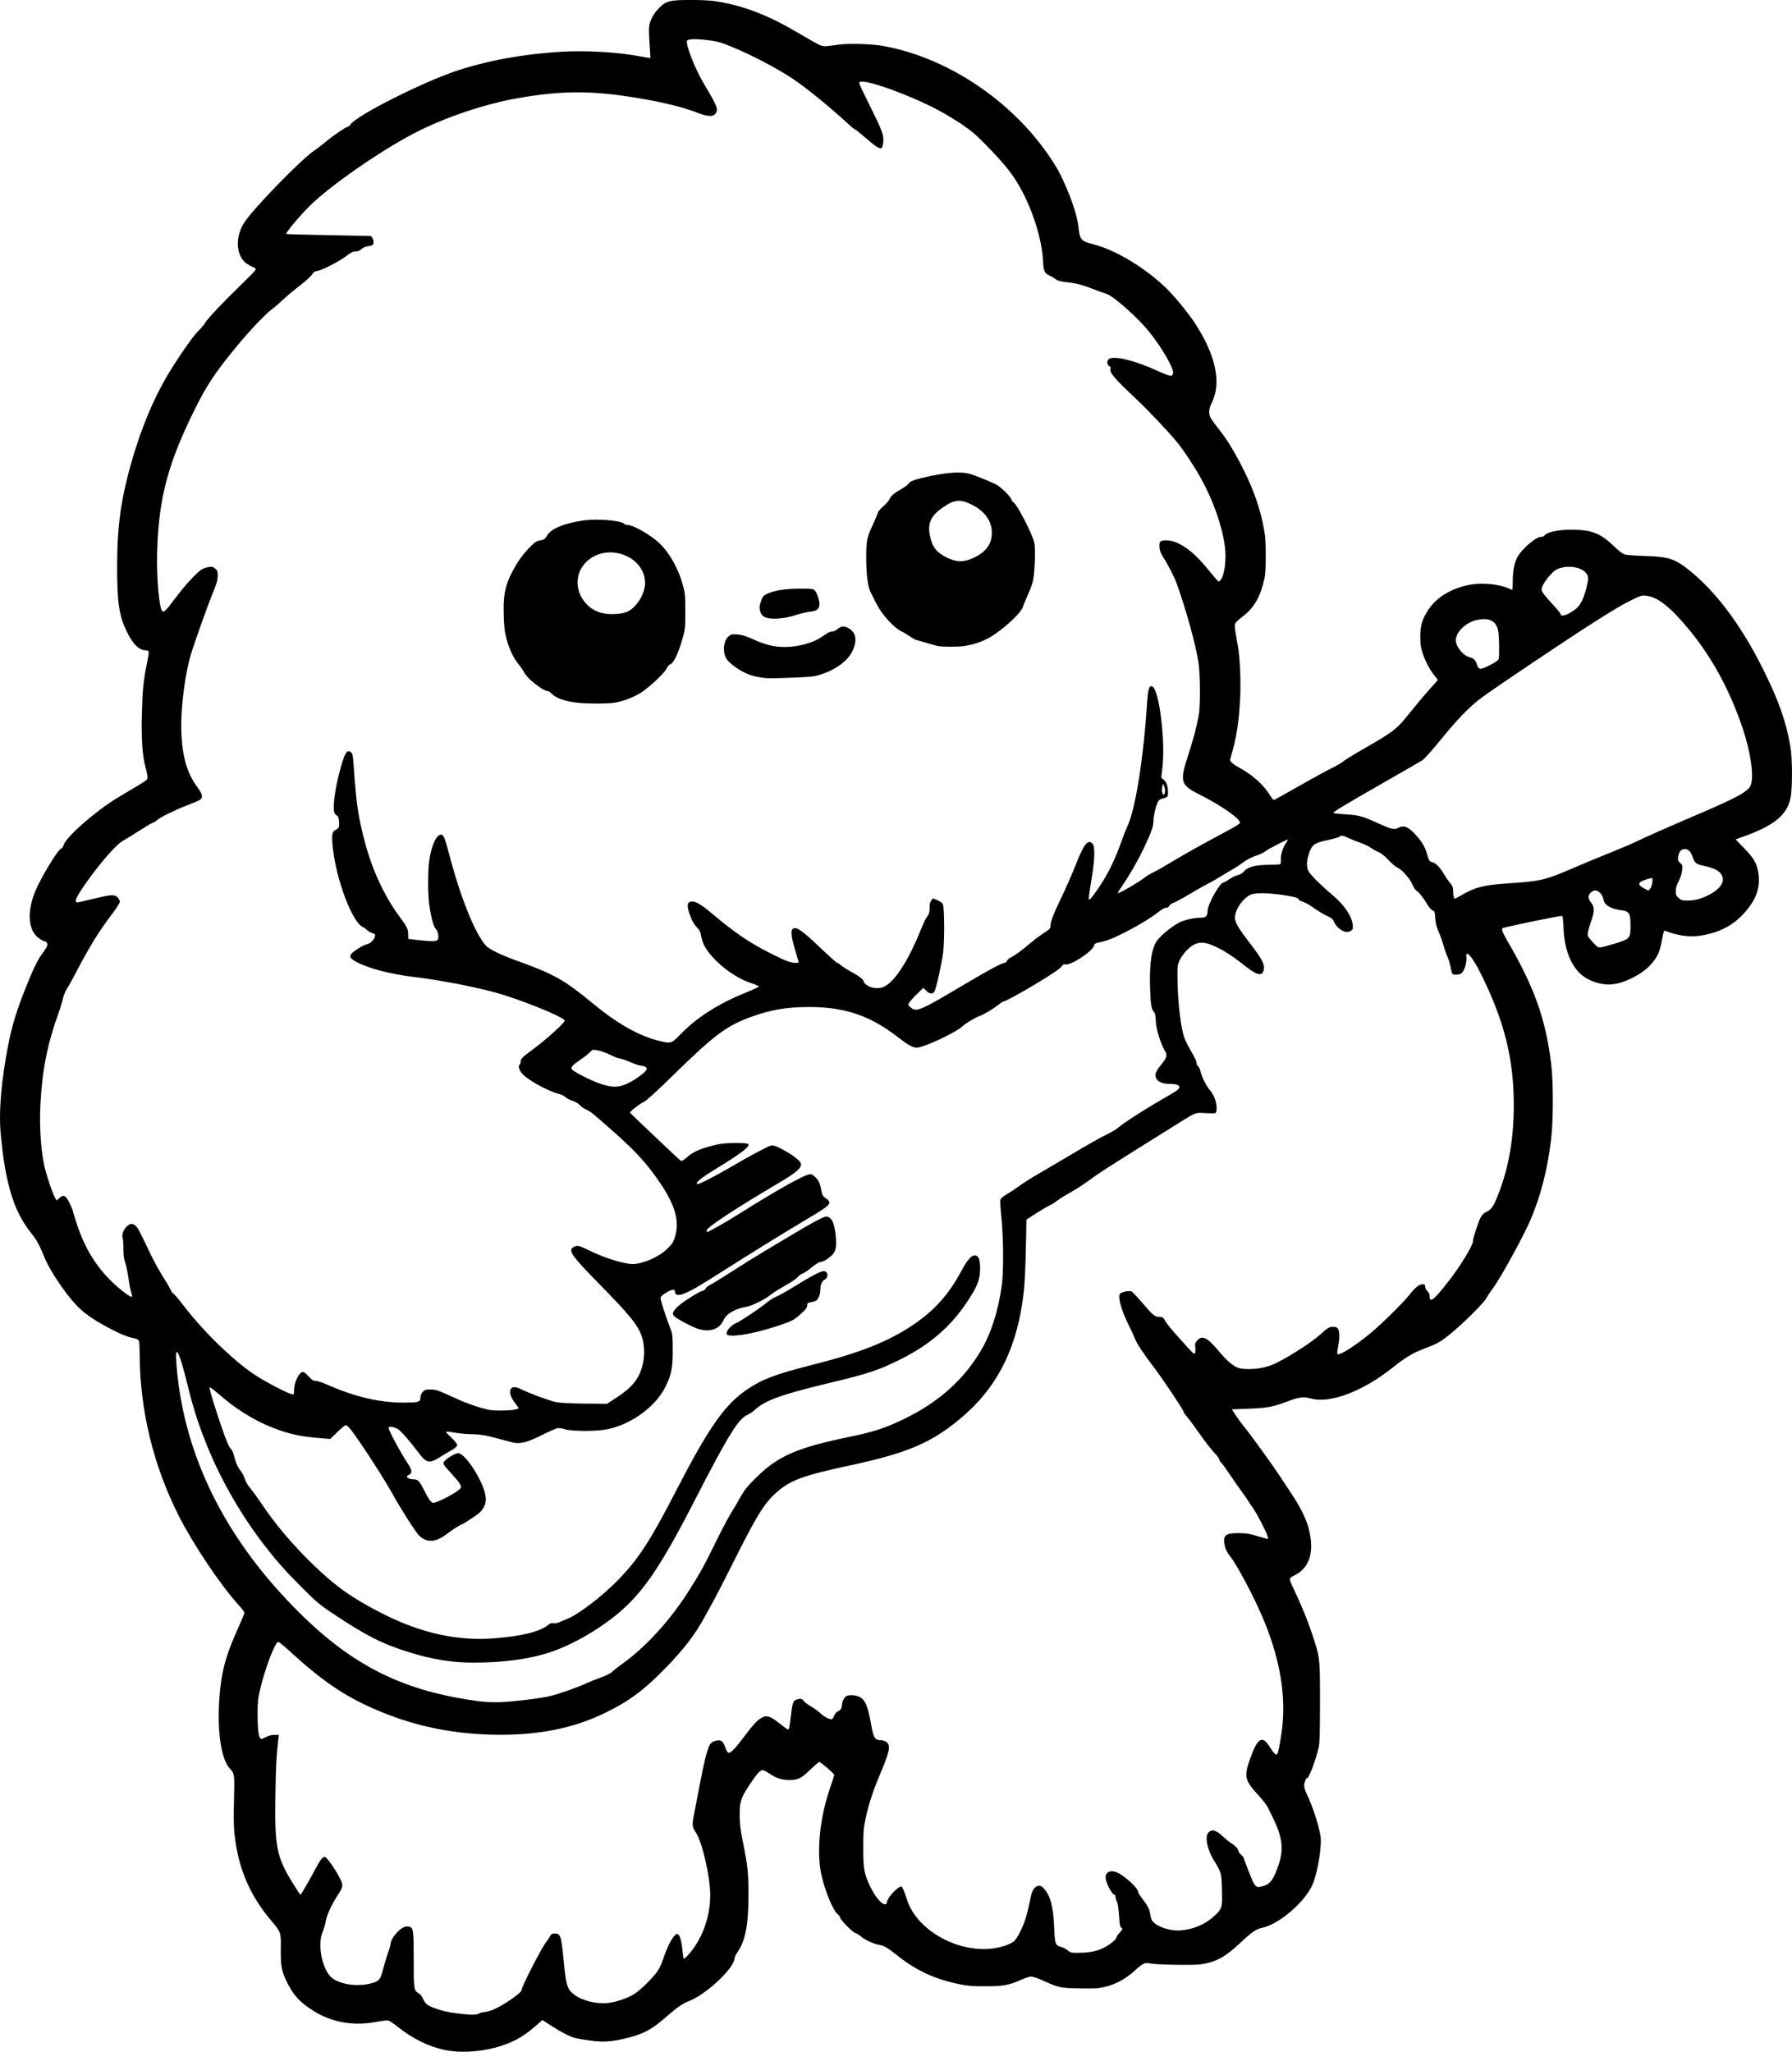 <?xml version="1.0" encoding="UTF-8" standalone="no"?>
<!-- Created with Inkscape (http://www.inkscape.org/) -->

<svg
   width="700.335mm"
   height="801.656mm"
   viewBox="0 0 700.335 801.656"
   version="1.1"
   id="svg1"
   xml:space="preserve"
   xmlns="http://www.w3.org/2000/svg"
   xmlns:svg="http://www.w3.org/2000/svg"><defs
     id="defs1" /><g
     id="layer1"
     transform="translate(1002.972,272.893)"><path
       style="fill:#000000"
       d="m -829.126,528.075 c -6.489,-1.388 -12.668,-4.45 -18.627,-9.232 -1.417,-1.137 -2.965,-2.165 -3.44,-2.284 -0.475,-0.119 -2.729,0.138 -5.009,0.571 -8.647,1.643 -17.182,0.121 -24.243,-4.324 -5.48,-3.449 -7.895,-6.119 -10.611,-11.728 -1.896,-3.916 -2.278,-6.175 -2.177,-12.882 0.092,-6.08 0.062,-6.163 -3.842,-10.779 -8.357,-9.879 -12.844,-20.518 -14.276,-33.848 -0.284,-2.642 -0.339,-6.812 -0.174,-13.063 0.264,-9.961 0.194,-10.507 -1.566,-12.337 -3.312,-3.444 -4.959,-13.668 -4.227,-26.234 0.637,-10.93 2.355,-17.593 7.41,-28.738 1.355,-2.987 2.464,-5.674 2.464,-5.969 0,-0.296 -1.205,-1.865 -2.678,-3.489 -6.751,-7.439 -17.299,-23.192 -22.881,-34.172 -10.006,-19.684 -15.269,-41.282 -15.387,-63.147 -0.014,-2.619 -0.146,-5.069 -0.292,-5.443 -0.192,-0.49 -0.887,-0.807 -2.489,-1.134 -2.55,-0.52 -6.344,-2.209 -11.658,-5.19 -4.762,-2.671 -7.913,-5.005 -10.45,-7.742 -4.533,-4.89 -10.292,-13.546 -12.318,-18.512 -2.087,-5.116 -2.972,-6.721 -5.364,-9.73 -6.682,-8.406 -10.018,-19.425 -11.763,-38.857 -0.667,-7.432 0.01,-17.325 1.981,-29.009 1.83,-10.84 3.463,-16.717 7.478,-26.906 3.103,-7.878 4.975,-11.767 6.876,-14.288 0.878,-1.164 1.709,-2.481 1.847,-2.927 0.279,-0.902 -0.293,-1.835 -1.126,-1.835 -0.29,0 -1.282,-0.554 -2.205,-1.232 -4.059,-2.98 -4.624,-10.035 -1.441,-17.985 2.114,-5.279 8.882,-16.506 10.204,-16.926 0.368,-0.117 0.83,-0.804 1.062,-1.581 0.506,-1.69 4.755,-6.064 10.242,-10.545 5.414,-4.422 8.734,-6.69 15.662,-10.702 3.339,-1.934 6.271,-3.776 6.515,-4.094 0.5,-0.652 0.37,-1.777 -0.653,-5.654 -1.072,-4.063 -1.487,-10.63 -1.255,-19.829 0.238,-9.385 0.599,-13.167 1.835,-19.222 1.123,-5.499 1.118,-5.825 -0.084,-5.825 -2.845,0 -5.382,-2.539 -7.894,-7.899 -2.802,-5.979 -3.523,-11.053 -3.518,-24.753 0.005,-14.07 1.091,-23.443 4.084,-35.258 3.809,-15.037 9.073,-28.469 15.362,-39.203 3.822,-6.523 10.021,-15.494 12.169,-17.61 1.197,-1.18 2.419,-2.613 2.715,-3.185 0.753,-1.457 7.171,-8.28 13.76,-14.63 3.063,-2.952 5.73,-5.668 5.927,-6.038 0.315,-0.589 0.129,-0.774 -1.511,-1.506 -1.029,-0.459 -2.299,-1.287 -2.822,-1.841 -3.387,-3.582 -3.349,-10.199 0.088,-15.388 3.668,-5.538 21.505,-23.915 26.969,-27.786 1.746,-1.237 4.048,-2.994 5.115,-3.903 2.454,-2.092 7.637,-5.612 8.263,-5.612 0.261,0 0.732,-0.392 1.046,-0.871 2.273,-3.469 28.008,-16.494 41.427,-20.966 12.089,-4.029 26.091,-6.587 40.927,-7.476 9.783,-0.586 22.326,0.153 31.006,1.828 2.037,0.393 3.762,0.655 3.834,0.583 0.072,-0.072 -0.041,-2.423 -0.251,-5.224 -0.21,-2.801 -0.301,-5.904 -0.2,-6.896 0.243,-2.407 1.648,-5.075 3.879,-7.367 2.742,-2.816 4.261,-3.185 12.944,-3.145 4.805,0.022 7.889,0.213 10.231,0.633 10.984,1.969 20.12,5.604 32.209,12.815 3.093,1.845 6.335,3.669 7.205,4.054 1.672,0.739 1.877,0.738 7.682,-0.068 3.939,-0.547 12.84,-0.279 17.286,0.52 25.09,4.509 50.252,21.283 65.223,43.483 2.908,4.312 4.275,6.861 6.553,12.223 2.502,5.888 4.213,11.467 4.567,14.891 0.526,5.083 0.983,5.644 5.55,6.813 8.656,2.216 19.458,8.577 27.973,16.473 3.395,3.148 9.071,9.969 11.945,14.354 8.269,12.618 10.55,23.499 6.57,31.351 -1.17,2.31 -1.228,4.365 -0.171,6.076 0.436,0.705 1.895,2.669 3.243,4.364 3.2,4.024 6.655,9.822 10.148,17.025 3.303,6.811 5.6,13.461 6.945,20.101 0.843,4.164 0.969,5.627 0.997,11.642 0.022,4.493 -0.128,7.613 -0.431,8.996 -1.657,7.564 -4.14,11.842 -8.95,15.419 -1.446,1.075 -2.504,2.144 -2.634,2.658 -0.207,0.825 -0.058,1.964 1.109,8.493 0.859,4.805 1.257,14.358 0.878,21.055 -0.526,9.297 -1.419,14.859 -3.581,22.298 -0.385,1.327 -0.359,1.563 0.246,2.232 0.372,0.411 1.713,1.317 2.979,2.013 5.335,2.932 9.598,6.757 12.051,10.813 0.785,1.298 1.359,1.9 1.696,1.779 0.28,-0.101 4.675,-2.56 9.767,-5.464 5.092,-2.904 10.805,-6.029 12.697,-6.944 1.892,-0.915 3.902,-2.085 4.468,-2.602 0.565,-0.516 4.278,-2.802 8.249,-5.08 10.89,-6.244 12.528,-7.47 16.443,-12.302 4.649,-5.737 8.458,-10.247 10.365,-12.274 1.036,-1.101 1.884,-2.078 1.884,-2.171 0,-0.093 -0.558,-0.837 -1.239,-1.652 -1.76,-2.106 -3.498,-5.361 -4.614,-8.638 -0.797,-2.341 -0.964,-3.453 -0.98,-6.526 -0.023,-4.441 0.737,-6.981 3.196,-10.683 3.295,-4.96 9.235,-8.476 16.49,-9.76 4.527,-0.802 10.991,-0.19 14.53,1.376 0.899,0.398 1.693,0.723 1.766,0.723 0.072,0 0.135,-1.31 0.139,-2.91 0.01,-4.297 0.567,-7.432 1.728,-9.732 1.663,-3.294 7.66,-8.413 9.499,-8.108 0.382,0.063 0.969,-0.236 1.338,-0.683 1.121,-1.357 6.388,-2.299 11.77,-2.105 7.096,0.256 10.151,1.573 15.487,6.678 1.978,1.892 3.246,2.82 4.172,3.053 0.732,0.184 4.188,0.42 7.681,0.525 9.14,0.273 11.656,1.069 17.11,5.412 10.526,8.382 20.404,21.53 28.839,38.388 6.291,12.573 9.185,20.728 10.898,30.706 0.825,4.806 0.835,16.519 0.017,20.222 -1.466,6.636 -6.514,10.695 -18.688,15.026 l -2.748,0.978 3.332,3.434 c 3.816,3.932 4.982,5.949 5.548,9.597 0.938,6.048 -0.981,11.082 -6.343,16.637 -4.062,4.207 -9.079,6.722 -15.688,7.862 -4.613,0.796 -9.112,0.22 -14.532,-1.86 -0.285,-0.109 -0.619,0.953 -1.037,3.298 -0.816,4.577 -1.513,6.323 -3.574,8.946 -1.99,2.533 -4.926,4.74 -8.632,6.488 -6.093,2.874 -10.578,3.021 -16.11,0.529 -6.128,-2.761 -9.813,-10.098 -10.223,-20.352 -0.115,-2.881 -0.327,-4.674 -0.554,-4.674 -1.536,0 -22.468,4.324 -23.239,4.801 -0.567,0.35 -0.044,1.694 2.075,5.34 10.398,17.887 14.79,30.283 16.907,47.717 0.853,7.021 0.853,21.751 3.3e-4,29.102 -1.383,11.929 -4.053,22.389 -8.149,31.926 -2.775,6.462 -11.661,22.655 -14.509,26.441 -1.064,1.415 -2.268,3.226 -2.676,4.025 -0.925,1.813 -9.305,10.136 -14.041,13.945 -4.051,3.258 -5.031,3.808 -10.46,5.869 -4.279,1.625 -7.151,3.344 -11.77,7.046 -11.855,9.503 -24.694,14.413 -32.305,12.353 -2.987,-0.809 -4.624,-0.598 -9.387,1.209 -5.476,2.077 -7.646,2.478 -14.96,2.763 l -6.541,0.255 1.407,2.175 c 0.774,1.196 2.361,3.352 3.527,4.79 2.71,3.342 10.82,14.559 13.84,19.141 1.278,1.94 3.553,5.397 5.055,7.683 3.156,4.803 5.292,9.218 6.224,12.86 2.278,8.905 0.399,15.199 -5.411,18.126 -2.508,1.264 -2.482,1.087 -0.726,4.834 3.494,7.456 5.562,12.485 7.354,17.879 3.195,9.62 3.171,9.419 3.171,26.988 0,11.627 -0.116,15.859 -0.478,17.462 -1.15,5.098 -3.816,12.171 -4.587,12.171 -0.48,0 -1.109,1.715 -1.109,3.025 0,0.675 0.481,2.18 1.068,3.344 2,3.962 4.608,11.893 5.291,16.088 0.624,3.832 -0.959,13.847 -2.971,18.797 -2.83,6.963 -13.32,15.997 -20.032,17.251 -2.051,0.383 -3.886,1.671 -8.417,5.907 -5.894,5.51 -9.312,7.374 -15.206,8.295 -2.941,0.459 -17.439,0.213 -20.051,-0.34 -2.008,-0.425 -2.667,-0.096 -6.261,3.127 -3.376,3.028 -7.154,5.055 -11.222,6.021 -2.706,0.643 -3.954,0.719 -10.006,0.613 -7.639,-0.134 -7.967,-0.207 -14.852,-3.3 -1.649,-0.741 -3.498,-1.334 -4.109,-1.318 -0.611,0.016 -2.357,0.584 -3.881,1.263 -4.78,2.129 -6.939,2.523 -13.882,2.533 -5.028,0.007 -6.898,-0.138 -10.074,-0.782 -9.602,-1.948 -16.98,-5.339 -24.322,-11.179 -4.021,-3.198 -5.274,-3.936 -7.17,-4.221 -2.041,-0.307 -5.614,-1.96 -7.147,-3.307 -0.684,-0.6 -1.666,-1.198 -2.183,-1.327 -1.06,-0.266 -5.901,-5.175 -5.901,-5.984 0,-0.289 -0.5,-0.963 -1.111,-1.498 -1.768,-1.547 -4.729,-8.698 -6.171,-14.902 -2.042,-8.782 -0.814,-22.034 3.122,-33.696 0.982,-2.91 1.804,-5.476 1.827,-5.702 0.045,-0.452 -5.311,-5.058 -5.883,-5.058 -0.196,0 -1.801,1.394 -3.567,3.097 -3.547,3.423 -4.659,3.958 -8.222,3.958 -2.808,0 -4.915,-0.68 -7.537,-2.431 -1.194,-0.798 -2.449,-1.45 -2.789,-1.45 -0.934,0 -2.337,1.565 -4.971,5.545 -3.578,5.407 -4.02,6.747 -3.983,12.094 0.025,3.572 0.269,5.583 1.283,10.583 1.835,9.045 2.151,12.048 2.158,20.461 0.009,11.488 -1.185,17.895 -4.131,22.178 -0.715,1.04 -1.3,2.219 -1.3,2.621 0,3.742 -10.874,14.031 -17.639,16.69 -2.569,1.01 -4.9,2.587 -8.467,5.728 -5.971,5.26 -8.961,6.97 -14.915,8.532 -6.553,1.719 -10.083,2.011 -15.36,1.271 -2.46,-0.345 -5.108,-0.79 -5.884,-0.989 -2.034,-0.521 -5.86,-2.489 -9.591,-4.935 l -3.241,-2.125 -3.043,2.66 c -4.717,4.124 -9.127,6.442 -15.522,8.158 -6.44,1.728 -14.073,2.08 -19.579,0.902 z m 13.406,-14.302 c 0.485,-0.277 1.438,-0.514 2.117,-0.526 0.679,-0.012 2.285,-0.47 3.57,-1.018 3.926,-1.675 10.894,-6.521 10.894,-7.576 0,-1.311 7.922,-16.737 9.673,-18.834 0.446,-0.535 1.076,-1.488 1.399,-2.119 0.468,-0.913 0.806,-1.147 1.66,-1.147 2.587,0 2.734,0.453 3.849,11.818 0.861,8.779 1.325,10.11 4.271,12.258 3.12,2.275 8.734,3.575 13.146,3.044 3.154,-0.38 7.691,-1.954 10.08,-3.499 2.374,-1.535 6.672,-5.694 8.732,-8.452 0.939,-1.257 1.842,-3.121 2.564,-5.292 1.38,-4.148 3,-7.486 4.318,-8.897 0.953,-1.02 1.037,-1.044 1.665,-0.476 0.678,0.613 1.335,3.496 1.675,7.344 0.098,1.116 0.292,2.028 0.431,2.028 0.139,0 0.737,-0.516 1.329,-1.147 5.566,-5.924 8.939,-14.876 8.939,-23.72 0,-7.205 -3.106,-20.706 -5.641,-24.522 -1.475,-2.22 -1.518,-2.793 -0.572,-7.626 0.49,-2.5 1.462,-7.561 2.161,-11.247 1.548,-8.16 2.804,-13.24 3.718,-15.031 0.53,-1.038 1.012,-1.443 2.116,-1.773 2.293,-0.687 3.179,-0.172 4.03,2.343 0.416,1.229 0.944,2.151 1.266,2.213 0.933,0.177 2.351,-1.236 5.718,-5.697 4.101,-5.434 5.698,-7.16 7.444,-8.051 1.931,-0.985 3.299,-0.518 6.932,2.368 1.583,1.257 3.005,2.286 3.161,2.286 0.457,0 0.678,-0.892 1.074,-4.336 0.69,-5.999 0.944,-6.847 2.179,-7.278 1.638,-0.571 2.325,-0.467 2.921,0.443 0.297,0.453 1.607,1.445 2.912,2.205 1.305,0.76 3.025,2.022 3.821,2.804 1.37,1.345 3.793,2.471 4.448,2.066 0.165,-0.102 0.528,-0.731 0.807,-1.398 0.286,-0.683 0.89,-1.359 1.384,-1.546 1.03,-0.392 1.626,-1.365 1.626,-2.655 0,-1.195 0.881,-2.884 1.744,-3.347 0.98,-0.525 3.262,-0.446 4.718,0.162 2.491,1.041 3.581,3.42 4.849,10.579 1.035,5.846 1.471,6.516 4.252,6.53 0.507,0.003 1.341,0.334 1.852,0.736 1.687,1.327 1.197,3.668 -2.695,12.884 -2.619,6.2 -4.318,11.411 -5.453,16.724 -0.842,3.94 -0.944,5.18 -0.96,11.642 -0.02,8.357 0.306,10.137 2.812,15.368 2.492,5.201 6.095,8.43 6.466,5.795 0.254,-1.805 4.17,-5.994 5.603,-5.994 0.374,0 1.208,1.932 2.207,5.115 3.607,11.492 18.932,20.492 32.659,19.181 3.317,-0.317 6.962,-1.406 8.708,-2.602 1.022,-0.7 1.728,-1.736 3.102,-4.549 1.671,-3.422 2.634,-6.651 3.867,-12.978 0.523,-2.681 1.638,-4.312 3.043,-4.45 0.875,-0.086 1.302,0.144 2.228,1.198 2.496,2.843 3.54,6.833 3.895,14.884 0.301,6.825 0.436,7.193 2.865,7.848 0.736,0.198 1.855,0.793 2.485,1.321 1.074,0.901 1.345,0.958 4.338,0.914 4.193,-0.062 6.952,-0.603 9.542,-1.872 2.398,-1.175 5.115,-3.355 5.115,-4.105 0,-0.275 0.579,-1.141 1.286,-1.924 1.21,-1.339 1.248,-1.452 0.644,-1.894 -0.531,-0.388 -0.689,-1.214 -0.911,-4.757 -0.168,-2.69 -0.474,-4.699 -0.82,-5.393 -0.304,-0.609 -0.552,-1.479 -0.552,-1.934 0,-0.455 -0.181,-0.828 -0.402,-0.828 -0.998,0 -3.478,-4.827 -3.478,-6.771 -4.9e-4,-2.283 2.232,-3.078 4.864,-1.733 3.203,1.637 7.833,6.012 7.837,7.407 9.8e-4,0.312 0.63,1.361 1.397,2.332 2.217,2.803 3.087,4.459 3.324,6.327 0.121,0.958 0.462,2.109 0.756,2.558 1.523,2.325 7.033,4.192 11.278,3.822 5.236,-0.456 9.924,-2.553 13.463,-6.022 2.648,-2.595 2.71,-2.847 2.525,-10.29 -0.152,-6.134 -0.186,-6.253 -3.11,-11.021 -2.692,-4.39 -3.663,-9.406 -2.118,-10.951 1.374,-1.374 3.01,-0.882 5.821,1.748 0.97,0.908 2.24,1.947 2.822,2.309 1.712,1.065 2.999,2.379 2.999,3.062 0,0.35 0.476,1.061 1.058,1.58 0.582,0.519 1.058,1.089 1.058,1.267 0,0.178 0.904,2.629 2.008,5.446 2.409,6.144 2.693,6.432 5.53,5.607 2.917,-0.848 4.17,-2.592 6.181,-8.604 1.911,-5.713 1.372,-10.494 -1.954,-17.354 -0.894,-1.843 -1.934,-4.008 -2.313,-4.81 -0.378,-0.802 -1.961,-2.847 -3.518,-4.543 -5.55,-6.046 -5.898,-7.46 -3.507,-14.247 2.966,-8.421 4.767,-9.567 7.71,-4.907 1.6,2.534 2.442,3.372 2.91,2.898 0.54,-0.548 1.749,-7.254 2.164,-12.007 1.118,-12.809 -1.489,-26.582 -7.859,-41.525 -3.575,-8.386 -9.888,-20.26 -12.634,-23.764 -1.271,-1.622 -1.821,-2.701 -2.127,-4.174 -0.834,-4.018 0.188,-4.938 5.455,-4.906 2.932,0.018 4.182,0.215 7.247,1.144 2.037,0.618 3.84,1.124 4.007,1.125 0.167,0.001 0.196,-0.434 0.065,-0.968 -0.397,-1.615 -4.388,-9.318 -5.805,-11.201 -0.73,-0.97 -1.535,-2.161 -1.789,-2.646 -0.254,-0.485 -1.519,-2.311 -2.81,-4.057 -1.292,-1.746 -3.394,-4.763 -4.672,-6.703 -1.278,-1.94 -2.659,-3.83 -3.068,-4.2 -0.409,-0.37 -0.744,-0.942 -0.744,-1.272 0,-0.33 -0.913,-1.545 -2.028,-2.7 -1.116,-1.155 -3.595,-4.345 -5.51,-7.089 -1.915,-2.744 -4.177,-5.803 -5.027,-6.799 -0.85,-0.996 -1.546,-2.028 -1.546,-2.293 0,-0.609 -7.776,-12.232 -11.321,-16.922 -4.566,-6.042 -6.674,-9.236 -7.601,-11.516 -0.491,-1.21 -1.574,-3.558 -2.406,-5.219 -2.84,-5.669 -4.335,-11.025 -3.394,-12.159 0.636,-0.767 3.699,-1.405 4.551,-0.949 0.386,0.207 2.328,2.28 4.315,4.608 4.023,4.712 4.733,5.301 6.407,5.309 1.433,0.007 1.699,0.197 2.514,1.804 0.357,0.704 2.712,3.562 5.232,6.35 6.299,6.97 5.893,6.586 6.295,5.952 0.185,-0.291 0.243,-1.252 0.129,-2.135 -0.18,-1.394 -0.082,-1.754 0.742,-2.734 1.825,-2.169 3.954,-1.183 8.05,3.729 3.306,3.964 5.911,6.253 7.88,6.924 3.035,1.034 9.19,0.534 13.207,-1.073 4.695,-1.879 15.226,-8.503 18.983,-11.941 2.784,-2.548 3.543,-3 5.037,-3 0.957,0 1.462,0.213 1.862,0.784 0.698,0.996 0.705,3.892 0.017,7.139 -0.294,1.388 -0.387,2.588 -0.214,2.761 0.723,0.723 7.103,-3.336 13.093,-8.329 4.355,-3.63 12.465,-11.636 14.892,-14.702 2.405,-3.038 3.9,-4.233 5.295,-4.233 0.824,0 0.98,0.148 0.98,0.93 0,0.539 0.371,1.274 0.882,1.747 0.621,0.576 0.882,1.187 0.882,2.069 0,2.712 1.815,1.246 7.405,-5.98 4.91,-6.348 9.528,-13.967 9.528,-15.719 0,-1.028 1.984,-7.173 2.883,-8.933 0.671,-1.312 1.25,-1.9 2.435,-2.469 1.926,-0.926 2.738,-2.127 4.52,-6.686 4.18,-10.695 6.112,-21.836 6.099,-35.16 -0.017,-17.863 -3.646,-32.439 -12.606,-50.641 -3.481,-7.071 -6.38,-10.466 -5.904,-6.912 0.225,1.68 -0.673,4.906 -1.661,5.966 -0.543,0.583 -1.134,0.787 -2.283,0.787 -1.715,0 -1.634,0.116 -2.309,-3.287 -0.224,-1.129 -0.795,-2.93 -1.269,-4.002 -0.474,-1.072 -1.194,-3.165 -1.599,-4.65 -0.405,-1.486 -1.214,-3.733 -1.797,-4.994 -0.788,-1.706 -1.106,-3 -1.24,-5.054 -0.164,-2.501 -0.259,-2.79 -1.019,-3.079 -0.461,-0.175 -1.301,-1.076 -1.866,-2.002 -1.857,-3.04 -3.311,-4.927 -4.316,-5.603 -0.582,-0.391 -1.306,-1.445 -1.759,-2.561 -0.909,-2.239 -4.124,-5.863 -5.836,-6.578 -0.656,-0.274 -2.225,-1.598 -3.486,-2.943 -1.578,-1.682 -2.866,-2.69 -4.132,-3.233 -1.012,-0.434 -2.266,-1.147 -2.787,-1.584 -0.521,-0.437 -2.322,-1.292 -4.002,-1.9 -1.679,-0.608 -3.888,-1.499 -4.907,-1.982 -2.153,-1.018 -2.425,-1.048 -3.473,-0.376 -0.43,0.275 -2.448,0.844 -4.486,1.264 -5.232,1.078 -6.207,1.815 -7.404,5.593 -0.929,2.932 -0.916,5.174 0.038,6.754 0.907,1.502 5.237,5.774 9.252,9.127 4.612,3.852 7.581,8.243 7.913,11.704 0.145,1.505 0.067,1.738 -0.761,2.28 -1.275,0.835 -2.933,0.459 -4.723,-1.073 -0.794,-0.679 -1.623,-1.78 -1.843,-2.447 -0.338,-1.026 -0.79,-1.398 -2.936,-2.424 -1.395,-0.667 -3.616,-2.014 -4.935,-2.993 -1.319,-0.98 -3.185,-2.042 -4.145,-2.361 -0.96,-0.319 -1.746,-0.72 -1.746,-0.892 0,-0.647 -1.648,-1.141 -5.959,-1.785 -6.236,-0.931 -11.102,-0.976 -12.907,-0.12 -2.817,1.337 -5.527,5.022 -6.037,8.21 -0.332,2.076 0.855,4.285 5.625,10.467 5.227,6.775 6.251,8.862 5.46,11.131 -0.755,2.166 -2.804,1.497 -7.949,-2.595 -4.124,-3.28 -7.291,-5.313 -10.956,-7.03 -4.95,-2.32 -7.597,-1.945 -11.132,1.577 -0.934,0.93 -2.124,2.601 -2.646,3.714 -0.91,1.943 -0.946,2.242 -0.899,7.492 0.08,8.835 1.327,19.306 2.748,23.069 0.447,1.185 1.712,3.663 2.811,5.506 1.161,1.948 1.956,3.677 1.899,4.13 -0.055,0.436 0.182,0.984 0.539,1.245 0.35,0.256 0.796,1.172 0.99,2.034 0.509,2.266 2.313,5.866 3.72,7.422 0.668,0.74 1.525,2.226 1.903,3.302 0.836,2.379 0.924,5.337 0.167,5.627 -0.286,0.11 -2.072,0.114 -3.969,0.008 -4.074,-0.226 -3.184,-0.612 -13.43,5.815 -3.823,2.398 -11.44,7.16 -16.927,10.583 -5.487,3.423 -11.202,7.124 -12.7,8.226 -4.313,3.17 -7.078,4.985 -10.398,6.826 -1.698,0.942 -3.671,2.194 -4.385,2.782 -0.713,0.588 -2.073,1.428 -3.021,1.868 -0.948,0.439 -3.356,1.86 -5.35,3.157 l -3.626,2.358 -0.223,11.317 c -0.123,6.224 -0.471,13.619 -0.774,16.432 -2.307,21.431 -9.847,37.039 -23.653,48.964 -11.878,10.26 -21.227,14.346 -44.074,19.261 -19.022,4.093 -23.876,5.911 -29.41,11.015 -4.528,4.176 -7.458,8.966 -16.299,26.642 -3.269,6.535 -6.689,13.207 -7.6,14.825 -0.911,1.618 -2.562,4.623 -3.668,6.679 -3.671,6.821 -8.14,12.662 -15.327,20.032 -8.782,9.006 -14.595,13.26 -24.626,18.02 -12.545,5.953 -26.869,8.551 -44.181,8.012 -16.284,-0.506 -30.82,-3.757 -45.332,-10.136 -11.847,-5.208 -20.403,-11.098 -33.274,-22.905 -1.905,-1.748 -3.687,-3.178 -3.959,-3.178 -1.229,0 -5.153,10.271 -7.076,18.521 -0.832,3.57 -0.99,5.034 -1.005,9.349 -0.02,5.563 0.306,8.757 0.988,9.69 0.404,0.553 0.564,0.529 2.149,-0.313 1.168,-0.621 2.26,-0.91 3.436,-0.91 h 1.724 l -0.198,1.676 c -0.732,6.197 -0.957,10.572 -1.131,21.985 -0.311,20.468 0.423,24.041 7.164,34.886 1.332,2.142 2.512,3.895 2.623,3.895 0.237,0 3.395,-5.444 5.955,-10.268 1.933,-3.641 2.864,-4.754 3.708,-4.43 0.82,0.315 3.896,4.674 5.502,7.799 1.712,3.329 1.692,3.516 -0.794,7.398 -2.412,3.767 -4.137,7.598 -4.535,10.071 -0.181,1.124 -0.674,2.817 -1.096,3.763 -2.229,4.995 -0.291,14.975 3.518,18.118 3.098,2.555 9.692,3.572 14.895,2.297 3.631,-0.89 4.063,-1.383 5.25,-5.996 0.549,-2.134 1.414,-4.992 1.921,-6.35 0.507,-1.358 0.926,-2.888 0.93,-3.4 0.01,-1.276 1.977,-4.093 3.851,-5.514 1.212,-0.92 1.828,-1.153 2.82,-1.07 2.237,0.188 2.327,0.689 2.33,12.983 0.003,11.698 0.053,12.034 1.968,13.133 0.608,0.349 1.321,1.235 1.7,2.113 0.866,2.006 1.608,2.61 4.493,3.66 3.212,1.169 4.908,1.557 9.127,2.09 4.768,0.602 7.232,0.601 8.29,-0.005 z m 12.347,-121.889 c 6.308,-0.546 12.24,-1.363 15.508,-2.135 3.377,-0.798 10.442,-3.29 14.024,-4.947 1.317,-0.609 3.886,-1.636 5.708,-2.282 2.09,-0.741 3.718,-1.565 4.41,-2.234 0.603,-0.583 2.393,-1.984 3.977,-3.112 9.141,-6.514 18.869,-17.208 26.091,-28.68 4.639,-7.37 5.619,-9.146 10.373,-18.804 2.352,-4.777 5.152,-10.08 6.223,-11.785 1.071,-1.704 2.686,-4.448 3.59,-6.097 1.273,-2.323 2.518,-3.877 5.524,-6.898 8.976,-9.019 16.185,-12.155 38.453,-16.726 6.756,-1.387 11.275,-2.787 16.581,-5.137 15.068,-6.675 25.759,-15.693 33.111,-27.929 4.12,-6.857 7.065,-16.05 8.398,-26.213 0.678,-5.169 0.572,-18.827 -0.202,-25.982 -0.36,-3.328 -0.553,-6.457 -0.428,-6.954 0.16,-0.636 0.93,-1.315 2.605,-2.295 1.308,-0.766 3.544,-2.254 4.969,-3.307 1.425,-1.053 4.759,-3.159 7.408,-4.68 2.65,-1.521 8.945,-5.227 13.99,-8.235 5.045,-3.008 10.642,-6.158 12.439,-6.999 1.797,-0.841 3.861,-2.057 4.586,-2.703 2.218,-1.974 11.725,-8.027 19.713,-12.549 1.774,-1.004 3.499,-2.129 3.835,-2.5 1.237,-1.366 -0.092,-2.112 -3.764,-2.112 -3.379,0 -5.53,-1.675 -5.1,-3.97 0.119,-0.633 0.945,-2.023 1.837,-3.088 2.282,-2.729 2.79,-3.986 2.107,-5.217 -2.201,-3.967 -3.764,-9.052 -3.89,-12.658 -0.061,-1.762 -0.261,-2.704 -0.655,-3.099 -1.036,-1.036 -1.382,-3.132 -1.557,-9.435 -0.277,-9.99 0.606,-15.72 2.881,-18.699 1.656,-2.169 6.245,-5.813 8.842,-7.023 2.159,-1.005 5.533,-1.715 8.177,-1.719 1.919,-0.004 2.583,-0.688 2.583,-2.663 0,-2.545 4.773,-11.098 6.193,-11.098 0.237,0 1.273,-0.579 2.302,-1.288 1.029,-0.708 2.516,-1.428 3.303,-1.599 0.898,-0.196 1.76,-0.702 2.313,-1.359 1.541,-1.829 4.403,-2.621 9.613,-2.659 2.474,-0.018 4.603,-0.138 4.732,-0.267 0.129,-0.129 0.208,-0.923 0.176,-1.765 -0.073,-1.929 0.687,-4.489 1.859,-6.26 0.498,-0.753 0.906,-1.453 0.906,-1.556 0,-0.324 -7.892,3.752 -8.897,4.595 -0.528,0.443 -1.798,1.079 -2.822,1.414 -2.528,0.827 -4.325,1.763 -6.437,3.352 -0.977,0.735 -2.967,2.003 -4.422,2.817 -1.455,0.814 -3.44,1.997 -4.41,2.629 -0.97,0.632 -2.796,1.661 -4.057,2.287 -1.261,0.626 -4.557,2.491 -7.324,4.145 -2.767,1.654 -5.624,3.206 -6.35,3.45 -0.726,0.244 -1.476,0.78 -1.668,1.192 -0.224,0.482 -0.675,0.749 -1.265,0.749 -0.572,0 -1.745,0.664 -3.119,1.767 -2.754,2.21 -8.803,5.818 -14.262,8.507 -3.979,1.959 -6.073,2.725 -9.228,3.371 -1.08,0.221 -1.437,0.473 -1.523,1.075 -0.294,2.071 -8.786,7.75 -11.089,7.415 -0.717,-0.104 -1.108,0.07 -1.498,0.666 -0.667,1.018 -3.228,2.757 -10.679,7.252 -5.484,3.309 -11.648,6.63 -12.318,6.638 -0.158,0.002 -0.996,0.566 -1.862,1.255 -2.187,1.739 -5.137,3.488 -7.357,4.362 -1.985,0.782 -5.267,2.76 -6.529,3.936 -2.773,2.583 -15.339,8.436 -18.113,8.436 -1.315,0 -3.547,-1.284 -7.272,-4.181 -10.749,-8.362 -20.715,-11.744 -34.578,-11.735 -8.51,0.006 -14.589,1 -21.976,3.595 -10.054,3.532 -14.817,7.035 -30.722,22.596 -6.897,6.747 -10.828,10.336 -11.849,10.816 -1.682,0.791 -5.649,3.881 -5.48,4.269 0.058,0.135 1.695,1.747 3.638,3.582 1.942,1.835 6.282,5.956 9.644,9.158 3.362,3.201 6.328,5.943 6.592,6.092 0.315,0.179 1.114,-0.293 2.337,-1.379 2.326,-2.066 5.039,-3.304 9.999,-4.561 3.27,-0.829 4.641,-0.988 8.711,-1.009 5.888,-0.03 6.367,0.214 4.292,2.188 -1.604,1.526 -5.616,4.23 -12.297,8.288 -5.528,3.357 -8.036,5.551 -6.347,5.551 0.671,0 7.56,-3.583 12.874,-6.696 7.797,-4.568 14.59,-8.185 15.716,-8.368 0.877,-0.142 1.797,0.161 4.048,1.332 3.63,1.889 6.946,4.304 7.461,5.435 0.749,1.644 -1.221,3.512 -7.822,7.418 -18.393,10.883 -28.928,17.825 -28.928,19.061 0,0.283 0.106,0.515 0.235,0.515 0.536,0 7.14,-3.721 11.666,-6.573 15.543,-9.794 26.649,-16.005 28.62,-16.005 0.543,0 1.344,0.505 2.161,1.364 1.238,1.302 1.566,2.118 2.354,5.866 0.227,1.08 0.605,1.609 1.619,2.264 0.728,0.47 1.323,1.139 1.323,1.487 0,1.267 -1.143,2.083 -11.818,8.435 -7.532,4.482 -18.866,11.501 -30.163,18.68 -9.013,5.727 -11.851,7.383 -14.512,8.464 -2.433,0.989 -3.832,0.795 -3.832,-0.53 0,-1.268 -1.182,-1.142 -3.627,0.387 -1.647,1.031 -2.015,1.435 -2.006,2.205 0.011,0.898 2.125,7.345 3.896,11.879 0.752,1.927 0.828,2.671 0.84,8.29 0.015,7.001 -0.508,9.607 -2.882,14.361 -4.075,8.158 -14.34,15.321 -23.988,16.738 -4.459,0.655 -12.968,0.539 -15.205,-0.206 -1.145,-0.382 -2.318,-0.541 -3.017,-0.41 -0.629,0.118 -3.284,1.295 -5.898,2.616 -5.162,2.608 -8.138,3.468 -10.683,3.086 -0.872,-0.131 -3.224,-0.711 -5.226,-1.29 -5.167,-1.493 -8.507,-2.087 -11.755,-2.088 -1.552,-7.7e-4 -4.251,-0.236 -5.997,-0.523 -4.609,-0.757 -4.615,-0.754 -2.6,1.131 0.979,0.916 2.1,2.115 2.492,2.665 0.694,0.975 0.696,1.018 0.058,1.723 -0.36,0.397 -1.131,0.963 -1.713,1.256 -0.583,0.293 -2.476,1.42 -4.208,2.504 -4.675,2.926 -5.508,2.739 -9.125,-2.051 -3.144,-4.164 -6.101,-7.553 -7.431,-8.517 -1.292,-0.936 -3.299,-1.347 -3.856,-0.79 -0.402,0.402 4.627,9.803 7.629,14.26 1.543,2.291 1.67,3.581 0.409,4.155 -0.485,0.221 -0.882,0.558 -0.882,0.75 0,0.536 1.243,1.078 2.469,1.078 1.804,0 2.395,0.571 4.094,3.954 1.988,3.959 2.896,5.218 3.762,5.218 1.8,0 10.246,-4.604 10.722,-5.845 0.317,-0.825 -0.483,-2.072 -3.359,-5.235 -3.818,-4.2 -3.857,-4.274 -2.834,-5.375 1.116,-1.2 4.168,-2.94 5.163,-2.945 2.34,-0.01 8.091,8.175 10.144,14.439 1.223,3.73 0.803,6.066 -1.546,8.606 -0.794,0.859 -6.766,4.822 -7.265,4.822 -0.374,0 -3.986,2.325 -5.83,3.753 -4.324,3.349 -7.897,3.495 -10.869,0.445 -1.392,-1.429 -7.436,-10.921 -10.33,-16.222 -3.225,-5.909 -13.25,-21.321 -16.444,-25.281 -0.665,-0.825 -1.455,-1.499 -1.756,-1.499 -0.3,0 -1.797,1.218 -3.327,2.706 l -2.781,2.706 -4.778,-0.423 c -6.324,-0.56 -9.702,-1.229 -14.804,-2.933 -7.648,-2.554 -15.465,-7.026 -22.189,-12.694 -4.579,-3.86 -5.151,-4.296 -5.363,-4.084 -0.255,0.255 2.256,8.486 4.966,16.278 1.582,4.548 2.59,6.921 3.169,7.457 0.467,0.432 1.027,1.479 1.245,2.325 0.873,3.389 1.511,4.91 2.668,6.365 0.666,0.838 1.444,2.319 1.729,3.291 0.318,1.085 1.156,2.515 2.171,3.704 0.909,1.065 2.928,3.841 4.485,6.17 5.327,7.965 11.859,15.671 19.97,23.561 8.799,8.559 15.678,13.41 27.367,19.299 15.002,7.559 28.965,10.641 43.327,9.566 10.664,-0.799 18.089,-2.631 21.206,-5.234 0.772,-0.644 1.308,-0.817 2.117,-0.682 0.659,0.11 1.636,-0.074 2.494,-0.47 0.776,-0.358 2.125,-0.942 2.999,-1.296 4.466,-1.814 13.676,-8.879 19.757,-15.155 8.024,-8.281 12.41,-15.022 22.574,-34.699 12.964,-25.096 19.092,-33.826 27.924,-39.786 5.885,-3.971 11.073,-5.912 25.752,-9.634 18.461,-4.681 29.215,-8.951 38.887,-15.44 8.381,-5.623 14.018,-11.886 18.937,-21.039 2.354,-4.382 3.906,-6.181 5.33,-6.181 1.402,0 2.059,1.605 2.053,5.016 -0.007,4.503 -1.007,7.058 -5.236,13.376 -6.384,9.538 -14.499,16.509 -25.804,22.167 -8.614,4.311 -12.557,5.62 -28.107,9.329 -17.902,4.271 -24.91,6.776 -28.648,10.243 -0.896,0.831 -2.355,1.828 -3.242,2.216 -3.469,1.517 -7.601,8.251 -20.619,33.603 -13.573,26.433 -20.461,36.405 -31.012,44.896 -7.542,6.07 -17.34,11.552 -25.359,14.191 -8.222,2.705 -18.271,4.066 -30.019,4.066 -8.245,0 -15.75,-1.196 -24.665,-3.93 -10.912,-3.347 -17.187,-6.529 -30.755,-15.596 -4.631,-3.095 -6.065,-4.31 -11.484,-9.732 -6.83,-6.835 -10.525,-11.026 -15.568,-17.661 -9.079,-11.946 -16.812,-25.667 -22.27,-39.511 -2.991,-7.588 -4.819,-13.387 -6.948,-22.049 -3.121,-12.697 -4.919,-16.456 -4.43,-9.26 2.294,33.768 16.952,65.355 43.273,93.25 23.051,24.43 43.446,35.266 74.277,39.466 4.323,0.589 7.953,0.641 13.176,0.189 z m 84.931,-143.114 c -1.601,-0.418 0.416,-3.478 3.066,-4.65 1.898,-0.84 9.324,-5.805 12.052,-8.059 1.144,-0.945 2.82,-1.997 3.724,-2.338 0.905,-0.341 3.842,-1.979 6.526,-3.639 7.472,-4.622 11.271,-6.581 12.275,-6.329 1.579,0.396 1.596,2.541 0.026,3.381 -1.001,0.535 -1.599,2.013 -1.599,3.95 0,1.55 -0.683,3.419 -1.495,4.093 -0.3,0.249 -1.238,0.571 -2.083,0.715 -1.394,0.238 -1.539,0.358 -1.554,1.283 -0.013,0.793 -0.524,1.487 -2.293,3.115 -2.613,2.404 -3.545,2.924 -7.92,4.423 -9.097,3.115 -17.804,4.819 -20.726,4.056 z m -12.435,-2.734 c -3.145,-1.228 -8.218,-4.032 -8.802,-4.865 -0.446,-0.636 -0.446,-0.855 2.9e-4,-1.717 0.281,-0.543 1.229,-1.591 2.108,-2.329 2.28,-1.914 7.922,-5.41 9.122,-5.652 0.589,-0.119 1.091,-0.487 1.192,-0.875 0.096,-0.368 0.988,-1.077 1.981,-1.575 0.994,-0.498 5.061,-3.005 9.038,-5.57 3.978,-2.565 9.137,-5.777 11.465,-7.137 2.328,-1.36 7.25,-4.298 10.936,-6.53 7.616,-4.61 12.699,-7.34 13.67,-7.34 2.109,0 3.281,2.261 3.802,7.337 0.431,4.202 0.111,6.059 -1.304,7.559 -1.219,1.292 -3.432,2.743 -4.184,2.743 -0.868,0 -2.431,0.919 -4.267,2.507 -0.927,0.803 -2.338,1.739 -3.134,2.08 -0.797,0.341 -1.698,1.002 -2.003,1.468 -0.305,0.466 -2.49,1.937 -4.856,3.269 -2.365,1.332 -4.993,2.994 -5.84,3.693 -2.13,1.758 -7.213,4.244 -9.438,4.616 -4.278,0.716 -7.694,2.701 -8.749,5.086 -1.708,3.861 -5.897,5.121 -10.739,3.231 z m -71.424,31.903 c 1.03,-0.195 1.944,-0.426 2.031,-0.513 0.087,-0.087 -0.496,-0.979 -1.295,-1.983 -3.531,-4.435 -2.322,-7.855 1.999,-5.654 3.046,1.551 11.551,4.695 13.918,5.145 1.633,0.31 5.704,0.52 11.234,0.577 l 8.673,0.09 3.645,-2.388 c 6.567,-4.302 9.189,-7.729 10.448,-13.649 0.7,-3.29 0.484,-7.497 -0.532,-10.366 -1.599,-4.515 -4.699,-8.321 -16.861,-20.695 -10.749,-10.937 -12.116,-12.956 -9.639,-14.237 1.312,-0.678 2.187,-0.482 5.733,1.287 5.245,2.616 11.809,4.809 16.142,5.393 3.826,0.515 11.097,-2.452 14.693,-5.996 1.843,-1.816 2.281,-2.499 2.91,-4.536 1.863,-6.033 0.213,-12.171 -5.602,-20.83 -5,-7.447 -9.434,-12.367 -17.942,-19.911 -8.706,-7.72 -9.327,-8.226 -10.994,-8.956 -0.873,-0.383 -2.064,-1.206 -2.646,-1.829 -0.645,-0.691 -1.816,-1.375 -2.999,-1.753 -1.067,-0.341 -2.233,-0.957 -2.59,-1.369 -0.357,-0.412 -1.404,-0.943 -2.326,-1.179 -4.967,-1.271 -13.313,-6.003 -15.021,-8.517 -0.908,-1.336 -1.139,-2.688 -0.525,-3.068 0.194,-0.12 0.353,-0.658 0.353,-1.196 0,-1.03 0.69,-1.698 5.112,-4.947 5.013,-3.683 12.324,-10.339 12.099,-11.016 -0.492,-1.475 -17.812,-8.449 -27.392,-11.03 -8.788,-2.367 -21.857,-4.849 -31.73,-6.024 -9.14,-1.088 -17.841,-3.397 -22.483,-5.967 -2.297,-1.271 -2.689,-1.992 -1.696,-3.116 1.038,-1.174 4.686,-3.412 5.948,-3.649 1.342,-0.252 2.839,-1.68 3.171,-3.025 0.206,-0.836 0.097,-0.977 -1.05,-1.356 -0.704,-0.232 -1.574,-0.737 -1.932,-1.121 -0.358,-0.384 -1.184,-0.965 -1.835,-1.29 -4.126,-2.06 -10.289,-18.47 -11.627,-30.957 -0.53,-4.951 -0.289,-6.439 1.132,-6.975 0.616,-0.233 1.134,-0.735 1.255,-1.216 0.293,-1.168 -0.091,-4.082 -0.558,-4.238 -0.217,-0.072 -0.629,-0.367 -0.917,-0.654 -1.281,-1.281 -0.179,-10.098 2.351,-18.817 1.57,-5.411 2.376,-6.54 3.828,-5.362 0.649,0.526 0.78,1.182 1.071,5.362 1.007,14.429 1.617,18.781 3.935,28.046 2.97,11.871 7.765,22.39 14.14,31.017 2.784,3.768 3.217,4.668 3.238,6.73 l 0.018,1.764 3.528,0.411 c 5.117,0.596 7.41,0.578 7.94,-0.061 0.614,-0.74 0.226,-3.233 -0.649,-4.176 -0.833,-0.898 -1.584,-3.391 -2.406,-7.991 -0.856,-4.789 -0.859,-15.967 -0.006,-20.231 1.108,-5.536 2.724,-8.697 4.448,-8.697 0.933,0 1.49,1.345 3.068,7.408 4.387,16.85 10.017,30.944 14.319,35.843 1.311,1.493 5.681,3.647 12.092,5.959 14.755,5.322 18.613,7.494 29.959,16.864 9.38,7.746 17.597,12.405 25.391,14.395 5.01,1.279 5.093,1.255 8.805,-2.565 6.37,-6.555 14.687,-11.852 25.427,-16.193 2.712,-1.096 4.985,-2.157 5.052,-2.358 0.067,-0.201 -1.251,-0.802 -2.929,-1.336 -7.037,-2.241 -15.504,-9.079 -18.477,-14.922 -0.429,-0.843 -0.924,-2.42 -1.1,-3.505 -0.246,-1.511 -0.603,-2.267 -1.525,-3.231 -1.361,-1.422 -2.119,-2.8 -3.084,-5.604 -1.154,-3.353 -0.798,-4.65 1.275,-4.65 1.346,0 3.678,1.44 7.407,4.576 9.454,7.949 14.706,11.497 23.721,16.028 5.411,2.719 7.211,3.38 9.216,3.383 0.963,0.002 1.155,-0.115 1.014,-0.615 -0.096,-0.34 -0.749,-2.577 -1.452,-4.971 -1.489,-5.073 -1.643,-7.244 -0.554,-7.827 1.342,-0.718 3.534,0.83 10.288,7.268 3.547,3.381 6.643,6.148 6.879,6.148 0.236,1.4e-4 0.961,0.467 1.611,1.038 0.65,0.571 2.442,1.707 3.981,2.524 2.882,1.53 4.739,2.97 4.739,3.675 0,0.622 1.459,1.795 2.787,2.24 1.704,0.571 3.784,0.497 5.22,-0.184 4.186,-1.986 9.517,-10.271 14.344,-22.291 0.884,-2.202 2.011,-4.533 2.505,-5.18 0.729,-0.956 0.897,-1.57 0.897,-3.277 0,-1.536 0.18,-2.323 0.668,-2.926 l 0.668,-0.825 1.713,0.71 c 1.103,0.457 1.876,1.049 2.17,1.662 0.592,1.233 0.656,14.302 0.091,18.78 -0.539,4.275 -2.77,14.271 -3.405,15.258 -0.71,1.103 -1.845,0.991 -3.194,-0.316 l -1.145,-1.109 -2.523,2.432 c -1.387,1.338 -2.743,2.857 -3.012,3.375 -0.461,0.887 -0.426,0.997 0.591,1.852 2.266,1.907 3.632,1.311 21.84,-9.519 8.339,-4.96 13.885,-7.917 14.849,-7.917 0.344,0 0.727,-0.32 0.851,-0.711 0.124,-0.391 0.889,-1.049 1.699,-1.461 1.654,-0.841 4.66,-3.063 7.824,-5.782 1.164,-1.001 2.99,-2.394 4.057,-3.097 3.504,-2.308 3.528,-2.332 3.528,-3.439 0,-1.661 1.138,-4.61 4.351,-11.276 1.641,-3.404 4.115,-9.048 5.499,-12.543 3.277,-8.278 4.808,-10.188 6.587,-8.218 1.066,1.18 0.872,6.446 -0.543,14.705 -0.641,3.743 -1.052,6.918 -0.914,7.056 0.302,0.3 1.414,-1.009 3.685,-4.336 3.752,-5.497 6.516,-11.137 9.234,-18.843 0.588,-1.666 1.611,-4.232 2.275,-5.702 3.082,-6.829 6.222,-26.724 7.56,-47.89 0.35,-5.546 0.856,-7.093 2.099,-6.427 2.648,1.417 5.102,21.249 3.91,31.596 l -0.465,4.037 0.913,0.718 c 1.081,0.85 1.681,2.478 1.725,4.68 0.041,2.043 -0.081,2.211 -1.947,2.681 -1.237,0.312 -1.664,0.63 -2.115,1.579 -0.801,1.689 -1.627,5.412 -1.633,7.364 -0.006,1.97 -0.812,4.259 -3.517,9.984 -2.43,5.144 -5.742,10.962 -8.518,14.967 -1.135,1.638 -2.003,3.039 -1.928,3.114 0.327,0.327 8.325,-4.303 10.635,-6.157 0.792,-0.635 2.22,-1.5 3.175,-1.921 0.955,-0.421 4.276,-2.301 7.38,-4.176 5.147,-3.11 10.585,-6.143 22.175,-12.369 2.301,-1.236 4.274,-2.484 4.385,-2.773 0.532,-1.386 -7.108,-6.791 -15.668,-11.084 -7.655,-3.839 -7.97,-4.973 -4.407,-15.864 1.881,-5.751 3.217,-10.813 3.978,-15.071 0.725,-4.057 0.62,-16.493 -0.18,-21.343 -1.154,-6.998 -4.943,-20.599 -8.401,-30.162 -1,-2.767 -3.133,-6.906 -5.679,-11.021 -0.749,-1.211 -1.05,-2.164 -1.088,-3.452 -0.063,-2.105 0.301,-2.447 2.618,-2.455 4.684,-0.016 10.469,3.999 16.386,11.371 1.596,1.989 3.214,3.896 3.595,4.237 0.661,0.592 0.717,0.592 1.23,0 1.652,-1.906 2.465,-8.325 1.715,-13.547 -1.173,-8.171 -4.532,-17.624 -9.386,-26.416 -2.498,-4.524 -6.868,-11.107 -9.388,-14.14 -3.748,-4.512 -11.086,-12.245 -16.128,-16.995 -8.331,-7.849 -10.211,-10.076 -9.747,-11.539 0.144,-0.453 -0.019,-0.79 -0.511,-1.053 -1.004,-0.537 -0.98,-2.316 0.038,-2.861 2.308,-1.235 10.224,0.769 19.139,4.846 4.61,2.108 5.615,2.24 5.785,0.763 0.232,-2.01 -4.426,-10.049 -9.388,-16.202 -4.529,-5.616 -14.119,-14.095 -16.74,-14.801 -0.819,-0.22 -3.016,-1.01 -4.884,-1.753 -4.258,-1.696 -6.704,-2.333 -10.721,-2.789 -2.286,-0.26 -3.418,-0.562 -4.057,-1.083 -0.487,-0.398 -1.563,-1.044 -2.389,-1.436 -2.128,-1.008 -2.445,-1.717 -2.674,-5.968 -0.486,-9.039 -4.561,-21.357 -10.062,-30.421 -2.524,-4.158 -5.807,-8.126 -11.827,-14.294 -4.49,-4.6 -5.975,-5.864 -10.231,-8.708 -5.723,-3.826 -11.683,-7.008 -18.736,-10.006 -11.838,-5.031 -20.99,-7.599 -20.99,-5.89 0,0.293 1.804,4.142 4.01,8.555 5.04,10.083 5.68,11.792 5.408,14.427 -0.113,1.092 -0.35,2.131 -0.527,2.308 -0.675,0.675 -2.201,-0.232 -6.095,-3.621 -2.215,-1.927 -4.186,-3.51 -4.381,-3.516 -0.195,-0.006 -1.387,-0.963 -2.648,-2.127 -7.657,-7.062 -17.234,-14.817 -22.401,-18.14 -6.459,-4.153 -14.83,-8.528 -22.507,-11.763 -4.263,-1.797 -5.881,-2.294 -8.819,-2.712 -5.075,-0.721 -9.022,-0.699 -9.311,0.053 -0.603,1.573 3.305,11.428 6.835,17.238 3.744,6.161 5.124,9.008 4.866,10.041 -0.624,2.503 -2.771,2.77 -7.496,0.931 -5.901,-2.296 -13.383,-4.14 -23.717,-5.845 -17.714,-2.922 -29.205,-2.917 -46.214,0.02 -13.377,2.309 -29.385,7.731 -41.275,13.979 -13.499,7.094 -32.841,20.589 -40.583,28.315 -3.908,3.9 -9.399,10.467 -9.047,10.819 0.114,0.114 7.557,0.333 16.54,0.488 8.983,0.155 16.361,0.295 16.396,0.311 0.615,0.29 1.172,1.395 1.172,2.324 0,1.257 -0.114,1.336 -2.515,1.74 -0.704,0.118 -1.704,0.608 -2.223,1.089 -0.57,0.528 -1.364,0.874 -2.006,0.874 -1.258,0 -2.002,0.367 -4.379,2.158 -2.445,1.843 -9.012,5.19 -10.717,5.462 -1.106,0.177 -1.587,0.501 -2.265,1.525 -0.473,0.715 -2.506,2.553 -4.517,4.084 -2.011,1.531 -4.923,3.965 -6.472,5.409 -1.548,1.444 -3.612,3.218 -4.586,3.943 -2.556,1.901 -8.556,8.199 -13.439,14.107 -8.542,10.334 -11.808,15.199 -16.49,24.562 -10.666,21.329 -14.347,35.143 -14.937,56.047 -0.284,10.06 0.744,21.995 2.003,23.253 0.63,0.63 1.421,-0.164 5.266,-5.29 3.863,-5.149 8.632,-10.257 10.427,-11.169 0.582,-0.296 1.712,-0.646 2.511,-0.779 1.238,-0.206 1.603,-0.112 2.469,0.635 0.917,0.79 1.013,1.078 0.974,2.934 -0.034,1.626 -0.452,3.056 -1.997,6.82 -1.967,4.794 -7.051,19.072 -8.541,23.989 -2.001,6.603 -3.707,19.082 -3.705,27.094 0.004,11.26 1.9,18.648 6.3,24.548 2.062,2.765 2.323,4.098 0.976,4.981 -0.46,0.301 -2.643,1.234 -4.851,2.074 -4.661,1.772 -10.922,4.844 -11.844,5.811 -0.351,0.368 -1.034,0.789 -1.519,0.936 -0.485,0.147 -3.03,1.654 -5.655,3.348 -2.625,1.695 -5.403,3.404 -6.174,3.798 -2.381,1.219 -8.307,7.922 -13.887,15.707 -4.3,5.999 -5.425,8.364 -3.98,8.364 0.354,0 3.22,-0.635 6.369,-1.411 6.798,-1.676 8.197,-1.757 9.408,-0.545 0.476,0.476 0.862,1.23 0.856,1.676 -0.005,0.451 -1.191,2.375 -2.673,4.338 -5.592,7.408 -9.021,12.929 -14.24,22.931 -1.417,2.716 -3.119,5.789 -3.782,6.827 -0.688,1.078 -1.359,2.723 -1.565,3.835 -0.198,1.071 -0.999,3.714 -1.781,5.873 -4.238,11.708 -6.26,21.867 -6.981,35.082 -0.516,9.454 0.285,20.114 1.967,26.163 1.148,4.129 2.993,9.408 3.688,10.548 l 0.726,1.191 1.013,-0.971 c 1.612,-1.544 2.536,-1.072 4.046,2.069 0.685,1.425 1.246,2.772 1.246,2.993 0,0.221 0.693,2.506 1.539,5.078 3.358,10.202 8.317,17.897 15.745,24.432 2.937,2.584 5.501,4.32 5.855,3.966 0.078,-0.078 -0.088,-0.844 -0.37,-1.701 -0.282,-0.858 -0.751,-3.33 -1.042,-5.494 -0.291,-2.164 -0.854,-4.857 -1.25,-5.985 -0.532,-1.514 -0.721,-2.931 -0.721,-5.416 0,-1.851 -0.142,-3.861 -0.316,-4.467 -0.395,-1.378 0.49,-3.541 1.906,-4.655 1.196,-0.941 1.943,-0.965 3.036,-0.099 0.936,0.742 1.519,1.827 5.563,10.343 1.54,3.242 3.923,7.618 5.296,9.724 1.373,2.106 2.669,4.324 2.88,4.93 0.211,0.605 0.745,1.337 1.186,1.626 0.441,0.289 2.234,2.403 3.984,4.698 7.604,9.97 19.224,21.286 27.628,26.905 3.968,2.653 12.599,7.185 14.54,7.634 0.959,0.222 0.97,0.204 0.97,-1.533 0,-3.05 1.998,-7.138 3.489,-7.138 0.347,0 1.351,0.794 2.231,1.764 1.314,1.448 1.813,1.765 2.791,1.768 0.655,0.002 2.461,0.571 4.013,1.265 10.881,4.859 20.685,7.198 30.175,7.198 5.916,0 6.691,-0.221 6.691,-1.912 0,-0.786 0.305,-1.578 0.852,-2.214 0.772,-0.896 1.064,-0.988 3.087,-0.97 2.354,0.021 2.51,0.077 11.111,3.994 3.658,1.666 9.828,3.686 12.29,4.025 2.165,0.298 7.197,0.24 9.009,-0.104 z M -776.915,1.713 c -4.991,-0.485 -8.832,-1.819 -10.557,-3.667 -0.47,-0.504 -1.115,-0.916 -1.432,-0.916 -1.785,0 -7.945,-4.835 -9.154,-7.185 -0.44,-0.856 -1.437,-2.327 -2.214,-3.268 -1.992,-2.41 -3.649,-5.884 -4.728,-9.907 -0.762,-2.842 -0.957,-4.488 -1.104,-9.305 -0.27,-8.831 0.715,-12.718 5.076,-20.042 2.292,-3.849 6.765,-8.689 8.326,-9.009 0.534,-0.11 1.355,-0.279 1.826,-0.376 0.542,-0.112 1.156,-0.718 1.676,-1.653 1.494,-2.689 6.706,-4.851 14.348,-5.952 5.347,-0.77 15.433,0.12 15.86,1.399 0.07,0.211 0.631,0.384 1.245,0.385 2.281,5.68e-4 9.197,3.963 12.525,7.177 4.01,3.872 7.416,9.972 9.135,16.361 0.846,3.146 0.929,4.038 0.936,10.152 0.008,6.135 -0.07,6.989 -0.91,10.08 -1.672,6.151 -3.644,10.336 -5.047,10.714 -0.388,0.104 -0.997,0.828 -1.354,1.608 -0.726,1.589 -6.031,6.674 -9.429,9.039 -2.833,1.972 -7.659,3.867 -11.046,4.338 -3,0.417 -9.818,0.429 -13.977,0.025 z m 19.285,-35.695 c 3.412,-1.704 6.447,-6.447 6.731,-10.516 0.416,-5.982 -4.387,-11.265 -11.266,-12.391 -7.898,-1.293 -15.102,4.208 -15.102,11.531 0,5.406 3.887,10.451 9.154,11.882 3.17,0.861 8.237,0.617 10.484,-0.506 z m 53.034,25.944 c -3.538,-0.531 -5.383,-1.045 -7.392,-2.057 -2.868,-1.444 -5.775,-3.605 -6.896,-5.125 -1.797,-2.436 -1.46,-7.265 0.63,-9.024 1.016,-0.855 1.313,-0.922 3.417,-0.77 1.773,0.128 3.24,0.582 6.361,1.968 5.028,2.232 7.984,2.934 12.347,2.934 5.01,0 10.715,-1.538 14.114,-3.806 0.827,-0.552 1.918,-1.28 2.426,-1.618 0.507,-0.339 1.347,-0.616 1.866,-0.617 0.519,-10e-4 1.402,-0.388 1.964,-0.861 1.532,-1.289 2.512,-1.398 4.299,-0.476 2.994,1.545 3.599,4.682 1.702,8.826 -1.779,3.885 -6.409,7.349 -12.435,9.302 -2.495,0.809 -3.702,0.95 -10.407,1.217 -7.812,0.311 -10.468,0.335 -11.994,0.105 z m 68.086,-12.457 c -0.679,-0.142 -2.584,-0.668 -4.233,-1.17 -1.649,-0.502 -3.415,-1.001 -3.924,-1.109 -0.509,-0.108 -1.699,-0.753 -2.646,-1.435 -0.947,-0.682 -2.515,-1.611 -3.485,-2.066 -2.686,-1.258 -7.52,-6.522 -9.365,-10.199 -0.803,-1.6 -1.853,-3.65 -2.333,-4.556 -1.304,-2.462 -1.912,-6.687 -1.945,-13.522 -0.034,-7 0.184,-8.139 2.523,-13.197 0.951,-2.055 1.833,-4.168 1.961,-4.694 0.133,-0.544 1.074,-1.676 2.184,-2.624 1.073,-0.917 2.167,-2.183 2.43,-2.814 0.534,-1.278 1.714,-2.264 5.008,-4.185 1.225,-0.714 2.316,-1.53 2.425,-1.813 0.379,-0.987 2.806,-1.831 8.899,-3.093 6.781,-1.405 11.773,-1.666 15.024,-0.786 1.806,0.489 7.688,2.855 10.251,4.124 1.76,0.871 5.747,4.76 6.028,5.878 0.113,0.451 0.483,0.968 0.823,1.15 1.41,0.755 7.457,12.513 8.16,15.868 0.451,2.152 0.219,10.205 -0.407,14.122 -0.218,1.364 -1.061,3.794 -2.08,5.997 -0.942,2.037 -1.807,4.121 -1.921,4.631 -0.473,2.114 -5.962,7.45 -11.519,11.198 -3.108,2.097 -6.762,3.503 -11.075,4.263 -2.329,0.41 -8.871,0.429 -10.783,0.03 z m 14.287,-34.566 c 4.724,-2.313 6.882,-5.357 6.876,-9.703 -0.006,-4.619 -2.76,-8.432 -7.937,-10.991 -4.624,-2.285 -6.815,-2.008 -11.702,1.479 -4.242,3.027 -5.527,6.024 -4.565,10.64 0.935,4.485 2.509,6.542 6.547,8.557 3.921,1.957 6.811,1.961 10.781,0.018 z m -80.697,23.654 c -1.741,-0.369 -2.581,-1.179 -3.021,-2.914 -0.28,-1.104 -0.239,-1.792 0.185,-3.066 0.847,-2.548 0.925,-2.652 2.591,-3.477 2.669,-1.322 7.028,-2.016 12.756,-2.032 4.743,-0.013 5.25,0.046 5.865,0.691 0.822,0.862 1.82,3.775 1.82,5.315 0,1.932 -0.963,2.708 -3.74,3.014 -1.339,0.148 -3.935,0.767 -5.771,1.377 -3.543,1.177 -8.089,1.642 -10.685,1.092 z M -757.263,150.22 c 2.592,-1.269 6.305,-3.987 6.858,-5.018 0.317,-0.593 0.27,-0.82 -0.25,-1.2 -0.353,-0.258 -1.089,-0.469 -1.635,-0.469 -0.547,0 -2.48,-0.635 -4.297,-1.411 -1.817,-0.776 -3.668,-1.411 -4.115,-1.411 -0.447,0 -2.094,-0.635 -3.661,-1.412 -1.567,-0.777 -3.78,-1.582 -4.918,-1.789 -2.066,-0.377 -2.071,-0.376 -3.175,0.755 -0.608,0.623 -2.217,1.884 -3.575,2.803 -3.188,2.158 -3.973,3.017 -3.48,3.809 0.511,0.821 6.726,4.05 10.315,5.359 5.344,1.949 7.931,1.946 11.934,-0.015 z m 385.835,-54.574 c 5.502,-1.757 5.677,-1.972 5.677,-6.972 0,-4.659 -0.493,-5.515 -3.389,-5.888 -4.295,-0.552 -6.81,-2.013 -7.152,-4.155 -0.293,-1.833 -1.86,-3.626 -3.168,-3.626 -1.283,0 -2.696,1.358 -2.696,2.592 0,0.533 0.417,1.466 0.927,2.072 1.447,1.72 1.479,3.534 0.127,7.268 -0.627,1.732 -1.214,3.8 -1.305,4.595 -0.155,1.36 -0.044,1.576 1.88,3.654 1.988,2.147 2.084,2.203 3.471,2.005 0.784,-0.112 3.317,-0.807 5.627,-1.545 z m 32.763,-17.404 c 5.986,-1.999 9.652,-5.378 8.935,-8.236 -0.575,-2.293 -2.719,-3.641 -7.312,-4.598 -2.982,-0.622 -3.582,-1.085 -4.419,-3.413 -0.839,-2.332 -1.635,-3.128 -3.129,-3.128 -1.439,0 -2.252,0.998 -2.535,3.111 -0.157,1.173 -0.042,1.506 0.79,2.277 0.904,0.838 0.959,1.046 0.768,2.898 -0.127,1.228 -0.638,2.824 -1.329,4.153 -0.796,1.53 -1.131,2.666 -1.149,3.903 -0.023,1.535 0.11,1.867 1.106,2.756 1.018,0.91 1.381,1.011 3.607,1.011 1.566,0 3.281,-0.269 4.669,-0.732 z m -93.051,-1.424 c 5.128,-3.019 8.848,-3.975 17.648,-4.532 13.045,-0.826 14.908,-1.258 25.904,-6.005 3.983,-1.72 10.496,-4.426 14.474,-6.014 3.978,-1.588 8.343,-3.436 9.701,-4.106 3.558,-1.755 13.001,-5.936 24.165,-10.699 15.608,-6.659 20.009,-9.062 21.018,-11.478 1.388,-3.323 0.103,-12.701 -3.026,-22.069 -4.917,-14.724 -11.928,-27.712 -20.783,-38.505 -7.426,-9.05 -12.519,-13.11 -16.994,-13.546 -1.76,-0.171 -2.192,-0.047 -5.466,1.566 -3.886,1.915 -6.432,3.409 -14.437,8.472 -10.604,6.706 -39.293,25.956 -44.626,29.943 -4.507,3.37 -9.297,8.311 -15.765,16.265 -3.204,3.939 -6.404,7.535 -7.112,7.99 -0.708,0.456 -5.812,3.411 -11.342,6.567 -19.092,10.898 -23.717,13.671 -23.469,14.072 0.094,0.152 2.105,0.391 4.469,0.532 5.404,0.323 6.843,0.703 12.557,3.32 5.448,2.495 6.643,2.791 8.146,2.014 2.253,-1.165 3.866,-0.592 6.663,2.365 2.386,2.522 3.862,4.886 4.558,7.298 0.917,3.175 1.082,3.456 2.173,3.696 1.391,0.305 3.004,1.953 4.687,4.786 0.768,1.293 1.87,2.881 2.448,3.528 0.838,0.939 1.052,1.503 1.056,2.789 0.005,1.766 0.301,3.2 0.659,3.2 0.126,0 1.338,-0.653 2.693,-1.451 z m 74.454,-4.754 c 0.131,-0.874 0.138,-1.689 0.015,-1.812 -0.29,-0.29 -3.742,0.799 -4.637,1.464 -0.942,0.699 -0.41,1.55 1.623,2.594 l 1.565,0.804 0.598,-0.731 c 0.329,-0.402 0.705,-1.446 0.836,-2.32 z M -547.68,36.417 c 0.058,-0.578 -0.081,-1.518 -0.309,-2.089 l -0.414,-1.038 -0.305,1.058 c -0.371,1.289 -0.026,3.432 0.524,3.251 0.219,-0.072 0.446,-0.604 0.504,-1.182 z m 127.67,-49.788 c 1.543,-0.801 2.614,-1.595 2.729,-2.024 0.348,-1.292 0.206,-9.287 -0.2,-11.177 -0.781,-3.643 -3.494,-5.069 -7.937,-4.17 -4.63,0.937 -8.597,4.683 -8.597,8.118 0,2.398 3.01,6.032 5.421,6.544 1.47,0.312 2.229,1.032 2.718,2.58 0.789,2.493 1.29,2.504 5.865,0.129 z m 31.87,-20.846 c 2.525,-1.689 3.841,-3.941 5.074,-8.684 1.102,-4.235 1.027,-5.108 -0.561,-6.592 -2.206,-2.061 -6.963,-2.563 -10.578,-1.117 -2.266,0.907 -6.296,6.074 -6.296,8.073 0,0.812 1.145,2.328 4.495,5.95 1.602,1.733 2.913,3.346 2.913,3.587 0,1.18 2.165,0.648 4.952,-1.217 z"
       id="path1" /></g></svg>
